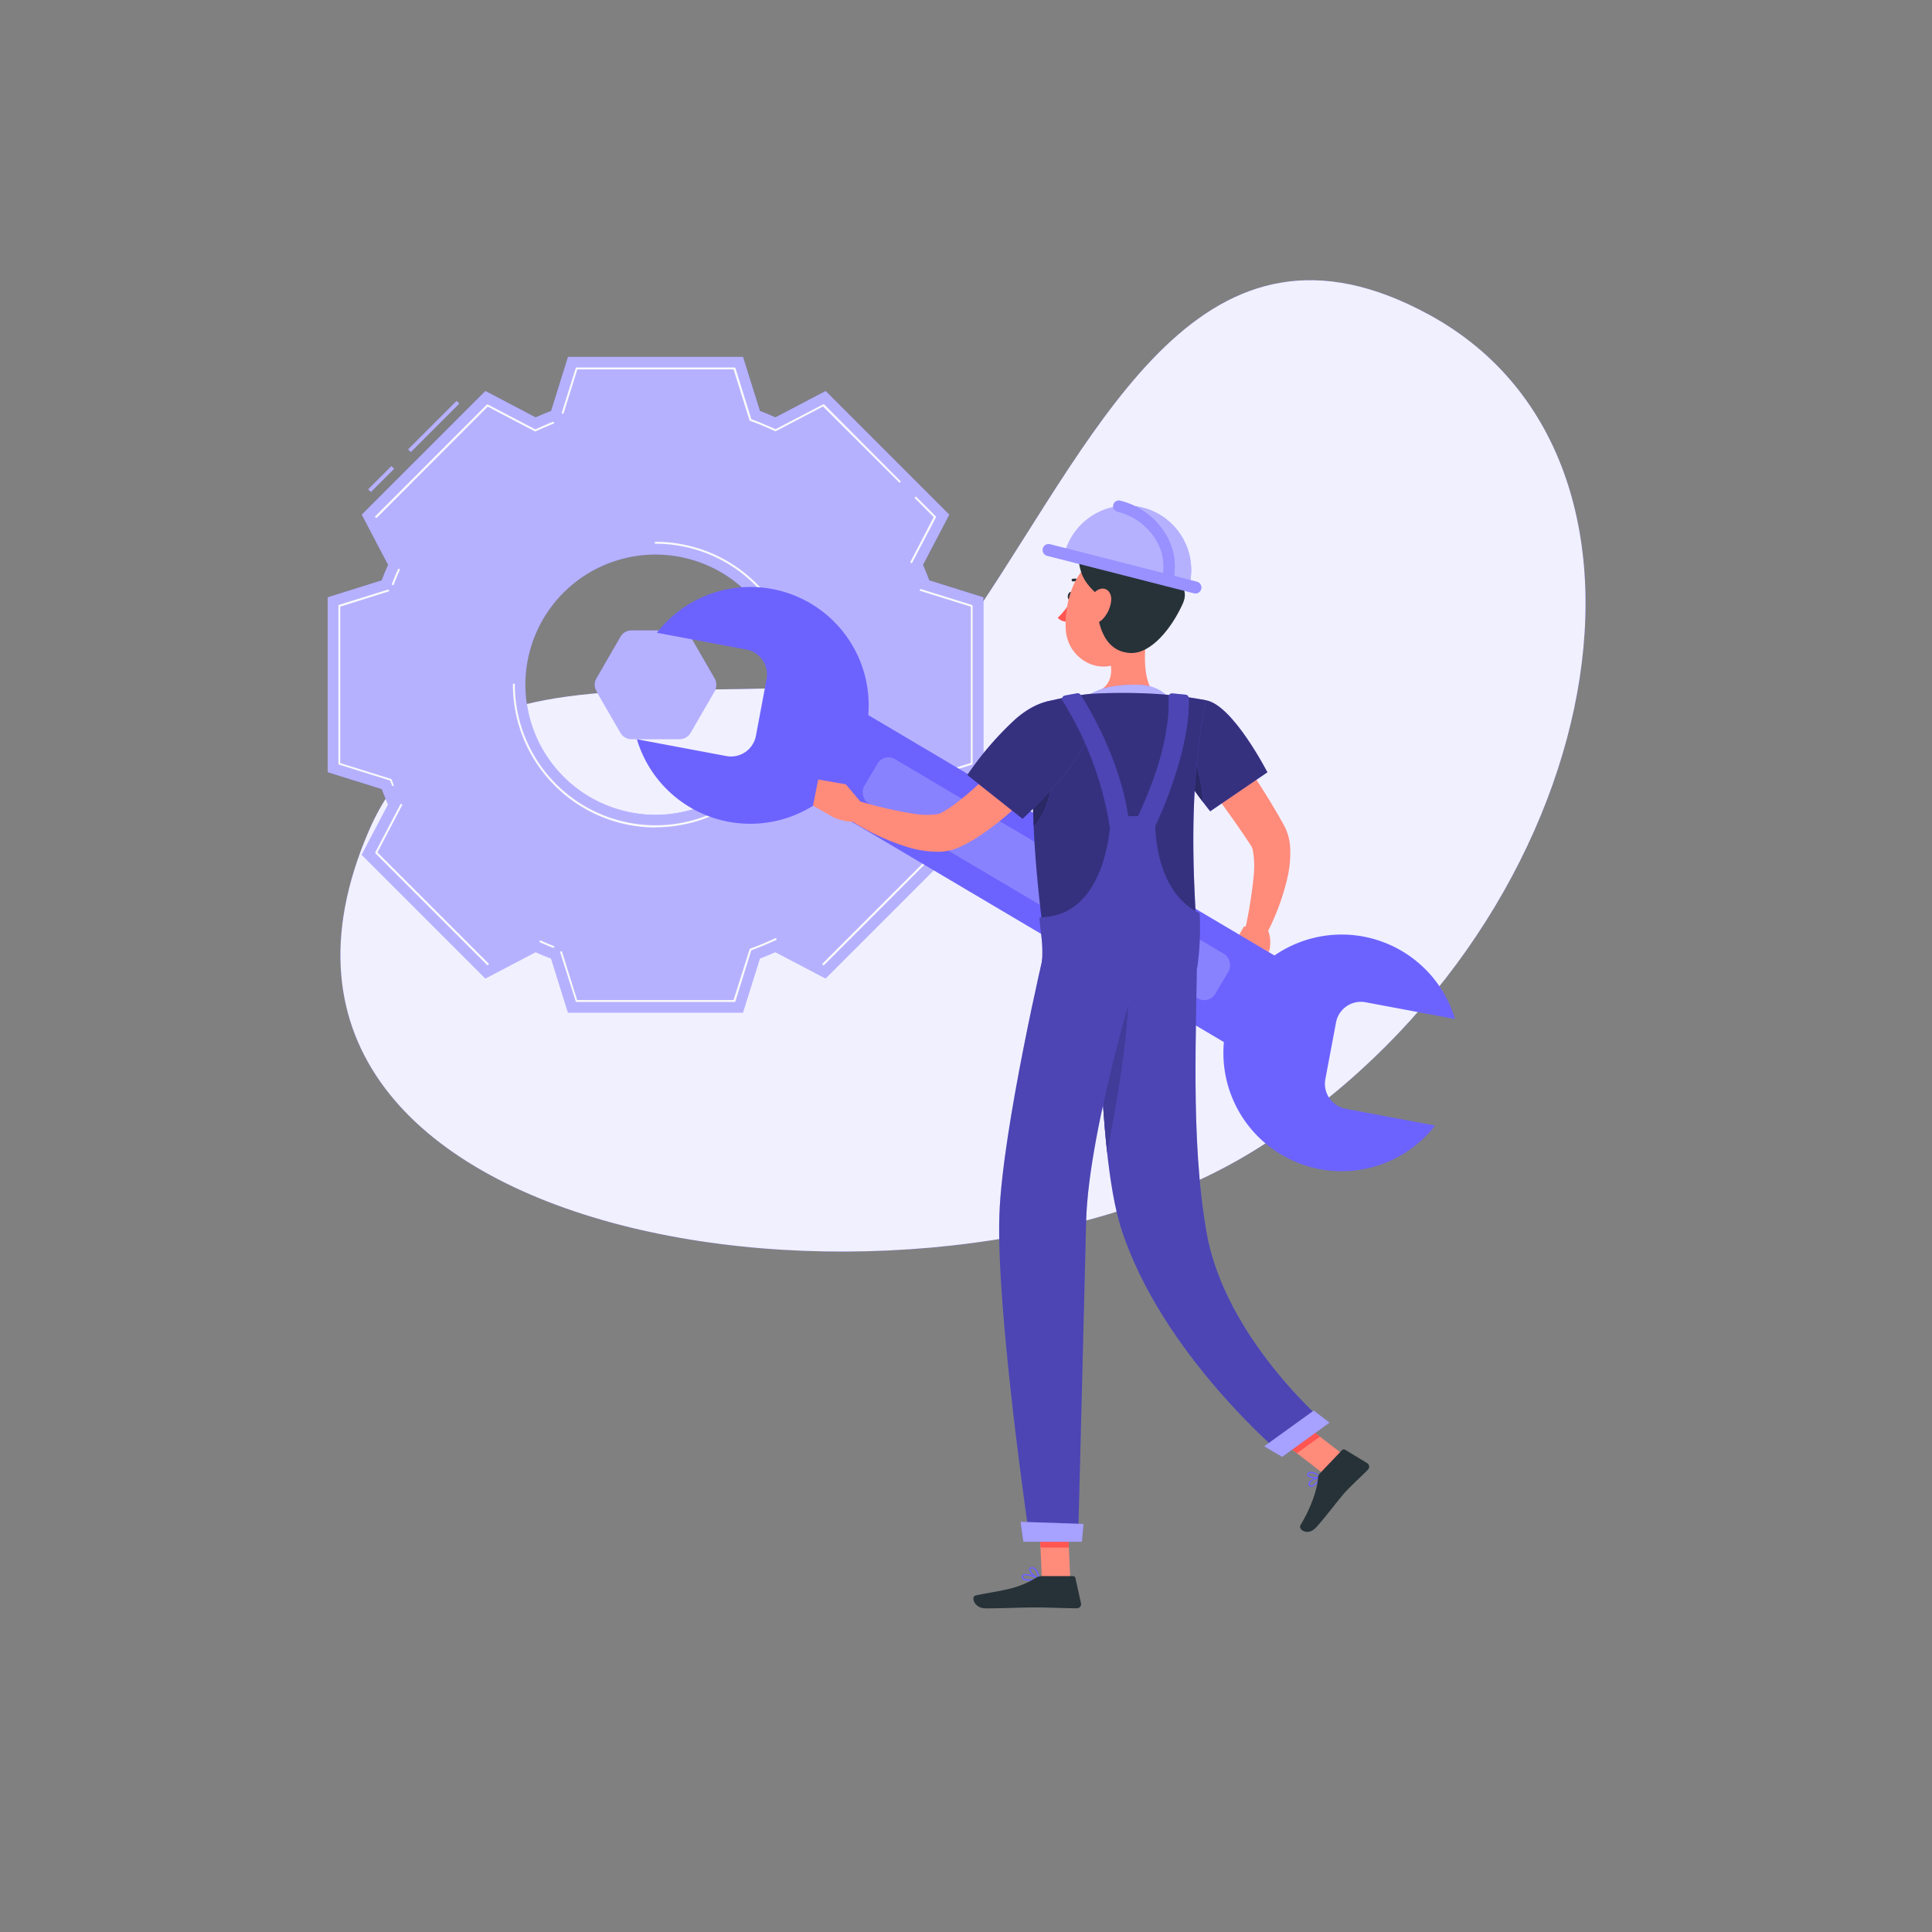 <svg xmlns="http://www.w3.org/2000/svg" viewBox="0 0 500 500"><rect x="0" y="0" width="500" height="500" fill="#808080" stroke="none"/><path d="M253.13 157.66c-30 44.81-129.45-8.29-157.75 57.53-46.82 108.89 144.17 135.09 229.13 82.61 90-55.58 115.92-177.78 45.42-216.31-58.64-32.05-84.79 28.43-116.8 76.17z" fill="#6c63ff"/><path d="M253.13 157.66c-30 44.81-129.45-8.29-157.75 57.53-46.82 108.89 144.17 135.09 229.13 82.61 90-55.58 115.92-177.78 45.42-216.31-58.64-32.05-84.79 28.43-116.8 76.17z" fill="#fff" opacity=".9"/><path d="M175.89 163.15h-12.48a3.27 3.27 0 00-2.82 1.62l-6.24 10.81a3.27 3.27 0 000 3.26l6.24 10.8a3.25 3.25 0 002.82 1.63h12.48a3.25 3.25 0 002.82-1.63l6.24-10.8a3.27 3.27 0 000-3.26l-6.24-10.81a3.27 3.27 0 00-2.82-1.62z" fill="#6c63ff"/><path d="M175.89 163.15h-12.48a3.27 3.27 0 00-2.82 1.62l-6.24 10.81a3.27 3.27 0 000 3.26l6.24 10.8a3.25 3.25 0 002.82 1.63h12.48a3.25 3.25 0 002.82-1.63l6.24-10.8a3.27 3.27 0 000-3.26l-6.24-10.81a3.27 3.27 0 00-2.82-1.62z" fill="#fff" opacity=".5"/><path d="M96 127.33l-.71-.71 6-6 .71.71zM106.33 117l-.71-.71 12.54-12.54.71.7z" fill="#6c63ff"/><path d="M96 127.33l-.71-.71 6-6 .71.71zM106.33 117l-.71-.71 12.54-12.54.71.7z" fill="#fff" opacity=".5"/><path d="M254.5 199.84v-45.26l-14-4.39c-.5-1.34-1.05-2.66-1.63-4l6.81-13-32-32-13 6.82c-1.31-.59-2.62-1.14-4-1.65l-4.39-14H147l-4.38 14c-1.35.51-2.66 1.06-4 1.65l-13-6.82-32 32 6.82 13c-.59 1.31-1.14 2.62-1.64 4l-14 4.39v45.26l14 4.38c.51 1.34 1.06 2.66 1.64 4l-6.82 13 32 32 13-6.82c1.3.59 2.61 1.14 4 1.65l4.38 14h45.26l4.39-14c1.34-.51 2.65-1.06 4-1.65l13 6.82 32-32-6.82-13c.58-1.3 1.14-2.62 1.64-4zm-51.17-22.64a33.68 33.68 0 11-33.68-33.68 33.69 33.69 0 0133.68 33.68z" fill="#6c63ff"/><path d="M254.5 199.84v-45.26l-14-4.39c-.5-1.34-1.05-2.66-1.63-4l6.81-13-32-32-13 6.82c-1.31-.59-2.62-1.14-4-1.65l-4.39-14H147l-4.38 14c-1.35.51-2.66 1.06-4 1.65l-13-6.82-32 32 6.82 13c-.59 1.31-1.14 2.62-1.64 4l-14 4.39v45.26l14 4.38c.51 1.34 1.06 2.66 1.64 4l-6.82 13 32 32 13-6.82c1.3.59 2.61 1.14 4 1.65l4.38 14h45.26l4.39-14c1.34-.51 2.65-1.06 4-1.65l13 6.82 32-32-6.82-13c.58-1.3 1.14-2.62 1.64-4zm-51.17-22.64a33.68 33.68 0 11-33.68-33.68 33.69 33.69 0 0133.68 33.68z" fill="#fff" opacity=".5"/><path d="M190.08 259.31h-40.85a.25.25 0 01-.24-.18l-4-12.62a.25.25 0 01.48-.15l3.89 12.45h40.48l4.16-13.14a.26.26 0 01.15-.16l1.37-.51c1.16-.44 2.39-.95 3.78-1.57l1.33-.6a.25.25 0 01.2.46l-1.33.59a64.63 64.63 0 01-3.8 1.58l-1.26.48-4.12 13.19a.26.26 0 01-.24.18zm23-9.53a.29.29 0 01-.18-.07.25.25 0 010-.36l28.76-28.75-6.39-12.2a.24.24 0 010-.22l.6-1.33c.6-1.35 1.11-2.59 1.56-3.77l.51-1.37a.26.26 0 01.16-.15l13.15-4.11V157l-13-4.06a.25.25 0 11.15-.47l13.14 4.1a.26.26 0 01.17.24v40.85a.25.25 0 01-.17.24l-13.17 4.1-.47 1.26c-.45 1.19-1 2.43-1.58 3.8l-.54 1.22 6.41 12.25a.24.24 0 010 .29l-28.88 28.89a.31.31 0 01-.22.07zm-86.87 0a.29.29 0 01-.18-.07l-28.88-28.89a.26.26 0 010-.29l6.47-12.36a.26.26 0 01.34-.11.25.25 0 01.1.34l-6.38 12.2 28.75 28.75a.25.25 0 010 .36.28.28 0 01-.21.07zm17-4.49h-.09c-1-.39-2.09-.85-3.3-1.39a.25.25 0 11.2-.45c1.2.53 2.27 1 3.28 1.37a.25.25 0 01.14.33.24.24 0 01-.25.14zm26.46-31.14a37 37 0 01-36.93-37 .25.25 0 01.5 0 36.43 36.43 0 1036.43-36.43.25.25 0 010-.5 36.94 36.94 0 010 73.88zm-68-10.73a.27.27 0 01-.24-.17l-.47-1.25-13.21-4.13a.25.25 0 01-.17-.24v-40.85a.26.26 0 01.17-.24l12.63-3.94a.26.26 0 01.32.16.27.27 0 01-.17.32L88.05 157v40.48l13.15 4.11a.23.23 0 01.15.15l.52 1.37a.25.25 0 01-.14.32zm0-52h-.09a.26.26 0 01-.14-.33c.48-1.28 1-2.5 1.55-3.74a.25.25 0 01.33-.12.25.25 0 01.13.33c-.56 1.22-1.06 2.44-1.54 3.71a.26.26 0 01-.26.18zm134.19-5.71h-.12a.25.25 0 01-.1-.34l6-11.55-4.8-4.82a.25.25 0 11.35-.35l5 5a.24.24 0 010 .29l-6.13 11.71a.25.25 0 01-.22.09zM97.33 134a.26.26 0 01-.18-.07.26.26 0 010-.35L126 104.71a.23.23 0 01.29 0l12.25 6.41 1.22-.54c1.18-.53 2.26-1 3.3-1.39a.25.25 0 01.33.14.25.25 0 01-.15.32c-1 .41-2.1.86-3.27 1.38l-1.33.6a.28.28 0 01-.22 0l-12.2-6.39L97.51 134a.24.24 0 01-.18 0zm135.52-9.12a.26.26 0 01-.18-.07L213 105.19l-12.2 6.39a.22.22 0 01-.21 0l-1.33-.6c-1.37-.61-2.61-1.12-3.78-1.57l-1.37-.51a.26.26 0 01-.15-.16l-4.11-13.14h-40.44l-3.54 11.31a.24.24 0 01-.31.16.25.25 0 01-.16-.31l3.6-11.48a.25.25 0 01.24-.17h40.85a.26.26 0 01.24.17l4.12 13.2 1.26.48c1.18.44 2.42 1 3.8 1.58l1.22.54 12.27-6.41a.24.24 0 01.29 0l19.71 19.8a.25.25 0 010 .36.26.26 0 01-.15.07z" fill="#fafafa"/><g><path d="M313.34 185.39c3.13 4 6.06 8 8.92 12.13s5.58 8.35 8.15 12.75c.65 1.09 1.27 2.23 1.9 3.35a13.49 13.49 0 011.57 5.49 28.65 28.65 0 01-.84 8.67 61.61 61.61 0 01-5.62 14.61l-5.15-2a115.55 115.55 0 002.21-14 23.47 23.47 0 00-.2-6.1 3.71 3.71 0 00-.61-1.56c-.66-1-1.3-2-2-3-2.71-4-5.58-7.91-8.47-11.84l-8.69-11.78z" fill="#ff8b7b"/><path d="M321.91 239.81l-2.66 4.76 9.28 1.37s1-4-1.33-6.76z" fill="#ff8b7b"/><path fill="#ff8b7b" d="M317.85 250.9l7.73.78 2.95-5.74-9.28-1.37-1.4 6.33z"/><path d="M343 279.3l2.76-14.69a6.55 6.55 0 017.63-5.23l23.17 4.34a30.62 30.62 0 00-46.73-16.44l-105.12-62.22a30.62 30.62 0 00-54.71-21.3l23.17 4.34a6.57 6.57 0 015.22 7.64l-2.76 14.7a6.56 6.56 0 01-7.63 5.23l-23.17-4.35a30.62 30.62 0 0047 16.27l104.91 62.1a30.62 30.62 0 0054.66 21.6l-23.17-4.35a6.57 6.57 0 01-5.23-7.64z" fill="#6c63ff"/><rect x="218.02" y="220.75" width="105.56" height="13.34" rx="3.26" transform="rotate(30.62 270.804 227.431)" fill="#6c63ff"/><rect x="218.02" y="220.75" width="105.56" height="13.34" rx="3.26" transform="rotate(30.62 270.804 227.431)" fill="#fff" opacity=".2"/><path d="M277.74 154.31c-.1.59-.48 1-.86 1s-.62-.59-.53-1.17.48-1 .86-.95.62.54.53 1.12z" fill="#263238"/><path d="M277.31 155.33a21.22 21.22 0 01-3.58 4.57 3.44 3.44 0 002.72 1z" fill="#ff5652"/><path d="M280.37 151.4a.33.33 0 01-.24-.1 2.75 2.75 0 00-2.37-.83.35.35 0 01-.42-.27.34.34 0 01.27-.41 3.43 3.43 0 013 1 .37.37 0 010 .5.39.39 0 01-.24.11z" fill="#263238"/><path d="M297.27 160.76c-1 5.38-2.1 15.23 1.66 18.81 0 0-1.47 5.45-11.46 5.45-11 0-5.25-5.45-5.25-5.45 6-1.43 5.84-5.88 4.8-10z" fill="#ff8b7b"/><path d="M304 183.61a1.93 1.93 0 01-.27-.58c-.84-3.19-4.37-5.68-8.95-5.81-4.83-.12-10.28.46-13.5 3.12-1.42 1.17.15 2.88.15 2.88z" fill="#6c63ff"/><path d="M304 183.61a1.93 1.93 0 01-.27-.58c-.84-3.19-4.37-5.68-8.95-5.81-4.83-.12-10.28.46-13.5 3.12-1.42 1.17.15 2.88.15 2.88z" fill="#fff" opacity=".5"/><path d="M339.31 384.83h-.07a.71.71 0 01-.6-.57.82.82 0 01.09-.68c.56-.95 3-1.45 3.07-1.47a.18.18 0 01.18.07.19.19 0 010 .19c-.37.63-1.74 2.46-2.67 2.46zm2.15-2.29c-.8.21-2.1.64-2.43 1.21a.42.42 0 000 .39c.09.31.25.33.29.34.45.06 1.51-1.02 2.14-1.94z" fill="#6c63ff"/><path d="M340.64 382.58c-.91 0-1.93-.17-2.24-.61a.58.58 0 01.06-.72 1 1 0 01.67-.38c1.1-.12 2.75 1.21 2.82 1.27a.17.17 0 01-.06.3 4.63 4.63 0 01-1.25.14zm-1.34-1.37h-.13a.57.57 0 00-.43.24c-.14.18-.08.27-.05.3.28.41 1.81.57 2.74.42a4.63 4.63 0 00-2.13-.96zM266.68 409.11c-.94 0-1.85-.13-2.16-.55a.66.66 0 010-.76.89.89 0 01.56-.41c1.22-.33 3.79 1.13 3.9 1.2a.17.17 0 01.08.18.18.18 0 01-.14.14 13.29 13.29 0 01-2.24.2zm-1.17-1.42a1.15 1.15 0 00-.33 0 .51.51 0 00-.34.24c-.13.22-.08.33 0 .39.34.47 2.2.48 3.57.29a7.87 7.87 0 00-2.9-.92z" fill="#6c63ff"/><path d="M268.9 408.91h-.07c-.89-.4-2.65-2-2.51-2.82 0-.2.17-.44.65-.49a1.3 1.3 0 011 .3c.94.77 1.13 2.75 1.14 2.83a.17.17 0 01-.07.16.19.19 0 01-.14.02zm-1.79-3H267c-.31 0-.33.15-.34.19-.08.5 1.12 1.75 2 2.29a4.08 4.08 0 00-1-2.26.92.92 0 00-.55-.2z" fill="#6c63ff"/><path fill="#ff8b7b" d="M276.98 408.74h-7.35l-.73-17.01h7.35l.73 17.01zM348.41 377.05l-5.96 4.3-14.06-10.84 5.96-4.29 14.06 10.83z"/><path d="M341.6 381.29l5.72-6a.63.63 0 01.79-.1l5.72 3.47a1.09 1.09 0 01.2 1.68c-2 2.05-3.13 2.94-5.64 5.56-1.55 1.61-5.75 7.27-7.89 9.5s-4.61.4-3.94-.7c3-4.94 4.46-9.84 4.54-12.28a1.81 1.81 0 01.5-1.13zM269.68 407.89h8a.64.64 0 01.63.5l1.45 6.53a1.07 1.07 0 01-1.06 1.3c-2.89 0-7.07-.21-10.71-.21-4.26 0-7.93.23-12.92.23-3 0-3.85-3.05-2.59-3.33 5.75-1.25 10.44-1.39 15.41-4.45a3.41 3.41 0 011.79-.57z" fill="#263238"/><path d="M303.06 195.08c1 1.85 2.13 3.64 3.22 5.31 1.88 2.89 3.7 5.39 5 7.11 1.17 1.55 1.92 2.46 1.92 2.46l14.8-10.09s-9-17.52-15.93-18.64c-7.13-1.13-13.66 5.55-9.01 13.85z" fill="#6c63ff"/><path d="M303.06 195.08c1 1.85 2.13 3.64 3.22 5.31 1.88 2.89 3.7 5.39 5 7.11 1.17 1.55 1.92 2.46 1.92 2.46l14.8-10.09s-9-17.52-15.93-18.64c-7.13-1.13-13.66 5.55-9.01 13.85z" opacity=".5"/><path d="M306.28 200.39c1.88 2.89 3.7 5.39 5 7.11-.15-3.44-.86-9-3.53-13.24-.97.96-1.36 3.44-1.47 6.13z" fill="#6c63ff"/><path d="M306.28 200.39c1.88 2.89 3.7 5.39 5 7.11-.15-3.44-.86-9-3.53-13.24-.97.96-1.36 3.44-1.47 6.13z" opacity=".6"/><path d="M267.31 205.56c0 2.5.06 5.25.2 8.28.36 8.24 1.26 18.51 3 31.27h39.29c.27-6-3.52-35.46 2.3-63.88a102.86 102.86 0 00-13.16-1.66 145.27 145.27 0 00-16.7 0 74.93 74.93 0 00-11.3 2s-3.64 4.13-3.63 23.99z" fill="#6c63ff"/><path d="M267.31 205.56c0 2.5.06 5.25.2 8.28.36 8.24 1.26 18.51 3 31.27h39.29c.27-6-3.52-35.46 2.3-63.88a102.86 102.86 0 00-13.16-1.66 145.27 145.27 0 00-16.7 0 74.93 74.93 0 00-11.3 2s-3.64 4.13-3.63 23.99z" opacity=".5"/><path d="M267.31 205.56c0 2.5.06 5.25.2 8.28 4.61-4.5 4.92-13.69 4.92-13.69z" fill="#6c63ff"/><path d="M267.31 205.56c0 2.5.06 5.25.2 8.28 4.61-4.5 4.92-13.69 4.92-13.69z" opacity=".6"/><path d="M275.5 194.15a35 35 0 01-2.5 3.64c-.83 1.08-1.66 2.1-2.51 3.11-1.69 2-3.5 3.93-5.34 5.8a74.19 74.19 0 01-12.45 10.16 40.75 40.75 0 01-3.75 2.08l-.51.24-.25.12-.31.13a11.41 11.41 0 01-1.52.52l-.73.19-.7.12a11.14 11.14 0 01-1.35.15 26.08 26.08 0 01-8.88-1.25 58.53 58.53 0 01-14.35-6.71l2.37-5a106.47 106.47 0 0013.87 3.16 19.68 19.68 0 006 .08 2.78 2.78 0 00.5-.13l.22-.06.16-.07c.13 0 .16-.1.24-.13l.6-.35a29.76 29.76 0 002.67-1.75 76.29 76.29 0 0010.25-9.28c1.63-1.71 3.2-3.5 4.73-5.28.76-.9 1.5-1.8 2.19-2.71s1.4-1.84 1.81-2.48z" fill="#ff8b7b"/><path d="M223.8 208.8l-4.88-5.8-3.32 8.48s4.21 2 7.49.84zM211.76 201.73l-1.36 6.77 5.2 2.97 3.32-8.48-7.16-1.26z" fill="#ff8b7b"/><path d="M281.39 190.17c-.87 7-16.75 21.75-16.75 21.75l-14.3-11.34a82.57 82.57 0 0112.52-14.53c10.36-8.98 19.58-4.24 18.53 4.12z" fill="#6c63ff"/><path d="M281.39 190.17c-.87 7-16.75 21.75-16.75 21.75l-14.3-11.34a82.57 82.57 0 0112.52-14.53c10.36-8.98 19.58-4.24 18.53 4.12z" opacity=".5"/><path d="M269 237.42c14.27 0 17.53-16.14 18.28-23.07a87.14 87.14 0 00-12.27-33 .89.89 0 01.59-1.35l3.13-.58a.93.93 0 01.93.41c8.59 13.75 11.4 25.41 12.31 31.41h2.56c2.62-5.7 8.39-18.69 7.92-30.86a.88.88 0 011-.93l3.36.33a.88.88 0 01.82.84c.49 11.73-6.14 28-8.69 33.17.87 19.14 11.52 22.45 11.52 22.45a72 72 0 01-.63 14.25c-22.55 3.66-33.79 1.43-40.22-1.23.5-4.81-.4-8.18-.61-11.84z" fill="#6c63ff"/><path d="M269 237.42c14.27 0 17.53-16.14 18.28-23.07a87.14 87.14 0 00-12.27-33 .89.89 0 01.59-1.35l3.13-.58a.93.93 0 01.93.41c8.59 13.75 11.4 25.41 12.31 31.41h2.56c2.62-5.7 8.39-18.69 7.92-30.86a.88.88 0 011-.93l3.36.33a.88.88 0 01.82.84c.49 11.73-6.14 28-8.69 33.17.87 19.14 11.52 22.45 11.52 22.45a72 72 0 01-.63 14.25c-22.55 3.66-33.79 1.43-40.22-1.23.5-4.81-.4-8.18-.61-11.84z" opacity=".3"/><path fill="#ff5652" d="M268.9 391.73l.38 8.77h7.35l-.38-8.77h-7.35zM334.36 366.22l-5.96 4.3 7.25 5.58 5.96-4.3-7.25-5.58z"/><path d="M297.46 156.13c-1.57 7.12-2.13 11.37-6.34 14.49-6.33 4.7-14.69 0-15.28-7.43-.53-6.7 2.12-17.22 9.61-19a10 10 0 0112.01 11.94z" fill="#ff8b7b"/><path d="M303.81 145.08c6.25.17 3.68 3.46.55 5.27 0 0 3.61 1.73 1.75 5.86-2.82 6.27-8.22 13.16-13.73 12.78-6.86-.47-8.81-7.93-8.56-15.29-3.62-3.41-4.23-5.29-4.79-9.39-1.13-8.13 3.97-12.6 24.78.77z" fill="#263238"/><path d="M295.76 131.38a16.66 16.66 0 0112 20.27l-32.29-8.24a16.67 16.67 0 0120.29-12.03z" fill="#6c63ff"/><path d="M295.76 131.38a16.66 16.66 0 0112 20.27l-32.29-8.24a16.67 16.67 0 0120.29-12.03z" fill="#fff" opacity=".5"/><path d="M302.14 151.67a1.44 1.44 0 01-1.41-1.82 13.34 13.34 0 00-1.91-10.69 16.14 16.14 0 00-9.63-6.75 1.46 1.46 0 01.72-2.83 19.05 19.05 0 0111.35 8 16.24 16.24 0 012.3 13 1.46 1.46 0 01-1.42 1.09z" fill="#6c63ff"/><path d="M302.14 151.67a1.44 1.44 0 01-1.41-1.82 13.34 13.34 0 00-1.91-10.69 16.14 16.14 0 00-9.63-6.75 1.46 1.46 0 01.72-2.83 19.05 19.05 0 0111.35 8 16.24 16.24 0 012.3 13 1.46 1.46 0 01-1.42 1.09z" fill="#fff" opacity=".3"/><path d="M271 143.84l38 9.7a1.54 1.54 0 001.87-1.11 1.55 1.55 0 00-1.11-1.88l-38-9.7a1.55 1.55 0 00-1.88 1.12 1.54 1.54 0 001.12 1.87z" fill="#6c63ff"/><path d="M271 143.84l38 9.7a1.54 1.54 0 001.87-1.11 1.55 1.55 0 00-1.11-1.88l-38-9.7a1.55 1.55 0 00-1.88 1.12 1.54 1.54 0 001.12 1.87z" fill="#fff" opacity=".3"/><path d="M287.57 155.46a8.16 8.16 0 01-2.22 4.8c-1.66 1.71-3.3.56-3.51-1.6-.19-1.94.45-5.17 2.44-6.07s3.5.7 3.29 2.87z" fill="#ff8b7b"/><path d="M284.43 245.11s-.85 52.28 5.72 72.78c10.41 32.47 41.85 58.77 41.85 58.77l11.24-8.11s-26.18-22.22-30.98-49.55c-4.31-24.57-2.48-53.8-2.48-73.87z" fill="#6c63ff"/><path d="M284.43 245.11s-.85 52.28 5.72 72.78c10.41 32.47 41.85 58.77 41.85 58.77l11.24-8.11s-26.18-22.22-30.98-49.55c-4.31-24.57-2.48-53.8-2.48-73.87z" opacity=".3"/><path d="M291.76 254.09c1.39 9.42-3.52 35.65-5.22 44.24-1.78-16.06-2.11-35.11-2.14-45.51 3.6-2.44 6.72-3.07 7.36 1.27z" fill="#6c63ff"/><path d="M291.76 254.09c1.39 9.42-3.52 35.65-5.22 44.24-1.78-16.06-2.11-35.11-2.14-45.51 3.6-2.44 6.72-3.07 7.36 1.27z" opacity=".4"/><path d="M327.19 374.29c-.05 0 4.62 2.75 4.62 2.75l12.27-8.86-4.08-3.13z" fill="#6c63ff"/><path d="M327.19 374.29c-.05 0 4.62 2.75 4.62 2.75l12.27-8.86-4.08-3.13z" fill="#fff" opacity=".4"/><path d="M270.49 245.11s-11.07 46.9-11.85 69.3c-.87 25.13 7.9 84.39 7.9 84.39H279s1.54-59.72 2.09-82.61c.6-24.95 15.25-71.08 15.25-71.08z" fill="#6c63ff"/><path d="M270.49 245.11s-11.07 46.9-11.85 69.3c-.87 25.13 7.9 84.39 7.9 84.39H279s1.54-59.72 2.09-82.61c.6-24.95 15.25-71.08 15.25-71.08z" opacity=".3"/><path d="M264.14 393.84c-.05 0 .71 5.17.71 5.17H280l.41-4.61z" fill="#6c63ff"/><path d="M264.14 393.84c-.05 0 .71 5.17.71 5.17H280l.41-4.61z" fill="#fff" opacity=".4"/></g></svg>